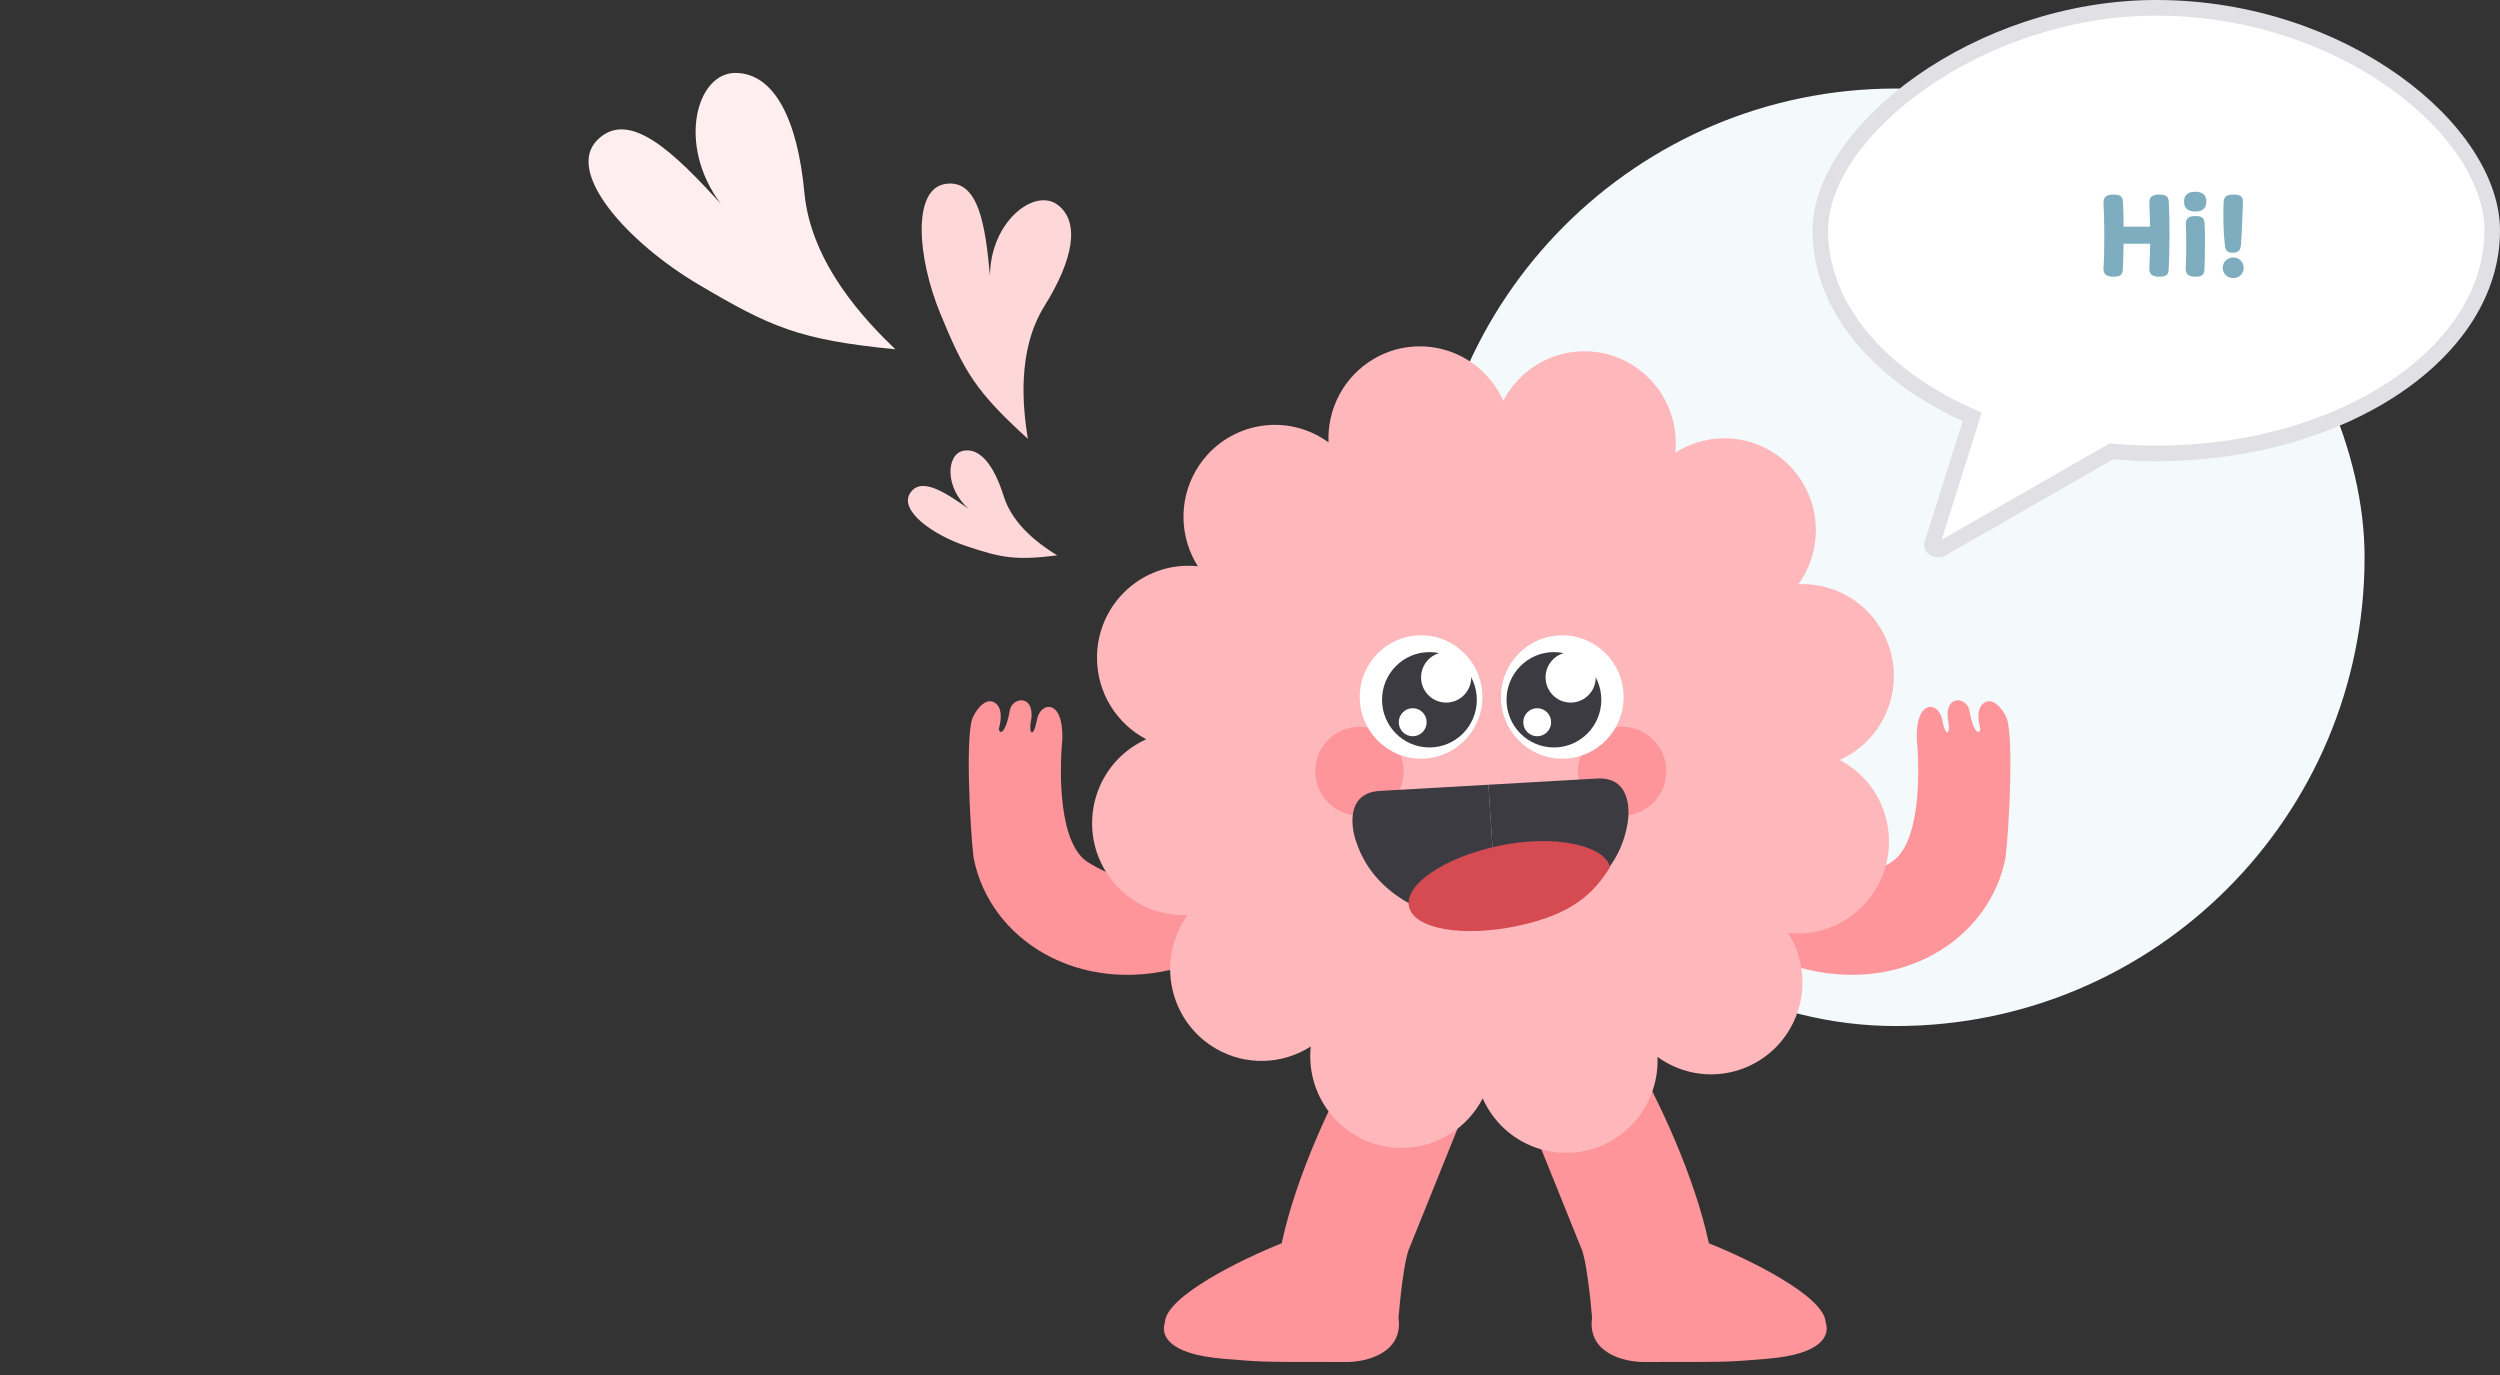 <svg width="480" height="264" viewBox="0 0 480 264" fill="none" xmlns="http://www.w3.org/2000/svg">
<rect x="0" y="0" width="480" height="264" fill="#333333" stroke="none"/>
<rect x="274" y="17" width="180" height="180" rx="90" fill="#F4FAFC"/>
<g clip-path="url(#clip0_873_14611)">
<path d="M186.922 137.448C185.252 139.978 186.226 158.796 186.922 164.652C189.999 180.521 207.162 191.078 226.404 185.799C240.837 181.4 246.522 163.364 237.775 153.246C238.65 159.405 226.901 176.7 208.911 165.563C203.225 162.044 203.387 148.223 203.967 142.015C204.245 134.145 199.793 134.637 199.097 138.151C198.401 142.015 197.357 140.961 198.053 137.799C198.401 133.231 194.309 133.934 193.879 136.394C193.044 141.172 191.792 140.961 191.792 139.907C192.905 135.691 191.096 134.637 190.052 134.637C188.661 134.637 187.385 136.511 186.922 137.448Z" fill="#FD959B"/>
<path d="M385.077 137.448C386.747 139.978 385.773 158.796 385.077 164.652C382 180.521 364.837 191.078 345.594 185.799C331.162 181.4 325.477 163.364 334.223 153.246C333.349 159.405 345.098 176.7 363.088 165.563C368.773 162.044 368.612 148.223 368.032 142.015C367.754 134.145 372.206 134.637 372.902 138.151C373.598 142.015 374.641 140.961 373.946 137.799C373.598 133.231 377.69 133.934 378.12 136.394C378.955 141.172 380.207 140.961 380.207 139.907C379.094 135.691 380.903 134.637 381.946 134.637C383.338 134.637 384.613 136.511 385.077 137.448Z" fill="#FD959B"/>
<path d="M246.085 238.711C248.822 225.868 255.754 211.06 260.738 202.552H285.558L270.606 239.623C269.649 241.567 268.812 249.346 268.513 252.992C269.47 259.799 262.333 261.5 258.645 261.5C240.562 261.5 242.7 261.5 235.021 260.893C224.05 260.024 222.86 256.233 223.657 253.904C223.896 248.799 238.709 241.648 246.085 238.711Z" fill="#FD959B"/>
<path d="M328.106 238.711C325.369 225.868 318.437 211.06 313.453 202.552H288.633L303.585 239.623C304.542 241.567 305.379 249.346 305.678 252.992C304.721 259.799 311.858 261.5 315.546 261.5C333.63 261.5 331.492 261.5 339.171 260.893C350.141 260.024 351.332 256.233 350.534 253.904C350.295 248.799 335.483 241.648 328.106 238.711Z" fill="#FD959B"/>
<path fill-rule="evenodd" clip-rule="evenodd" d="M304.201 67.446C297.43 67.446 291.554 71.304 288.629 76.955C288.384 76.404 288.108 75.861 287.802 75.327C282.957 66.886 272.226 63.994 263.834 68.867C257.97 72.273 254.799 78.569 255.075 84.933C254.589 84.58 254.08 84.249 253.55 83.941C245.158 79.067 234.427 81.959 229.582 90.4C226.196 96.299 226.581 103.346 229.982 108.719C229.386 108.658 228.782 108.626 228.169 108.626C218.479 108.626 210.624 116.528 210.624 126.275C210.624 133.087 214.46 138.997 220.077 141.939C219.53 142.186 218.99 142.463 218.46 142.771C210.068 147.645 207.192 158.438 212.037 166.88C215.423 172.778 221.682 175.967 228.009 175.691C227.658 176.179 227.328 176.69 227.022 177.224C222.177 185.665 225.052 196.459 233.444 201.333C239.308 204.738 246.314 204.352 251.656 200.93C251.595 201.53 251.564 202.138 251.564 202.755C251.564 212.502 259.419 220.404 269.109 220.404C275.881 220.404 281.757 216.545 284.682 210.894C284.927 211.444 285.202 211.987 285.509 212.521C290.354 220.962 301.084 223.855 309.476 218.981C315.34 215.576 318.51 209.28 318.236 202.917C318.721 203.269 319.228 203.6 319.758 203.908C328.15 208.782 338.881 205.889 343.726 197.448C347.111 191.549 346.727 184.502 343.325 179.129C343.923 179.19 344.529 179.222 345.142 179.222C354.832 179.222 362.688 171.32 362.688 161.573C362.688 154.762 358.852 148.852 353.235 145.909C353.781 145.663 354.32 145.386 354.849 145.079C363.241 140.205 366.117 129.411 361.272 120.97C357.886 115.072 351.628 111.883 345.301 112.159C345.652 111.67 345.982 111.158 346.289 110.625C351.134 102.183 348.259 91.389 339.867 86.516C334.002 83.11 326.996 83.496 321.654 86.919C321.715 86.319 321.747 85.711 321.747 85.095C321.747 75.348 313.891 67.446 304.201 67.446Z" fill="#FEB7BB"/>
<ellipse cx="261.011" cy="148.077" rx="8.48" ry="8.53" fill="#FD959B"/>
<ellipse cx="311.444" cy="148.077" rx="8.48" ry="8.53" fill="#FD959B"/>
<ellipse cx="272.845" cy="133.822" rx="11.776" ry="11.845" fill="white"/>
<ellipse cx="274.451" cy="134.359" rx="9.099" ry="9.153" fill="#3B3B41"/>
<ellipse cx="271.24" cy="138.667" rx="2.676" ry="2.692" fill="white"/>
<ellipse cx="277.663" cy="130.052" rx="4.817" ry="4.846" fill="white"/>
<ellipse cx="11.776" cy="11.845" rx="11.776" ry="11.845" transform="matrix(-1 0 0 1 311.735 121.977)" fill="white"/>
<ellipse cx="298.353" cy="134.359" rx="9.099" ry="9.153" fill="#3B3B41"/>
<ellipse cx="295.142" cy="138.667" rx="2.676" ry="2.692" fill="white"/>
<ellipse cx="301.566" cy="130.052" rx="4.817" ry="4.846" fill="white"/>
<path d="M287.5 177.123L285.773 150.668L264.896 151.859C258.587 152.219 259.281 158.564 260.416 161.691C264.133 172.971 276.83 177.732 287.5 177.123Z" fill="#3B3B41"/>
<path d="M287.5 177.123L285.773 150.668L306.649 149.476C312.959 149.116 313.096 155.493 312.375 158.726C310.154 170.345 298.171 176.514 287.5 177.123Z" fill="#3B3B41"/>
<path d="M309.125 166.5C306 171.5 301.935 175.532 291.408 177.768C280.88 180.004 271.535 178.375 270.535 174.129C269.534 169.884 277.258 164.629 287.785 162.393C298.313 160.157 308.125 162.255 309.125 166.5Z" fill="#D64A52"/>
</g>
<path d="M141.271 14.001C133.77 13.898 129.866 27.693 138.368 39.101C129.547 29.435 120.762 20.73 114.65 26.918C108.538 33.107 120.383 46.504 134.145 54.639C147.907 62.773 153.383 65.259 171.906 67.063C166.322 61.698 155.723 50.753 154.436 36.96C153.15 23.167 148.773 14.104 141.271 14.001Z" fill="#FFEEEF"/>
<path d="M203.087 39.341C198.692 35.987 190.173 42.452 190.072 52.946C189.2 43.344 187.917 34.327 181.514 35.313C175.111 36.299 176.094 49.44 180.58 60.303C185.066 71.166 187.189 75.044 197.342 84.244C196.451 78.612 195.102 67.472 200.548 58.73C205.993 49.989 207.481 42.695 203.087 39.341Z" fill="#FED7D9"/>
<path d="M184.93 86.553C181.703 87.234 181.308 93.601 186.012 97.733C181.332 94.389 176.757 91.458 174.71 94.736C172.662 98.013 178.984 102.686 185.641 104.888C192.298 107.09 194.877 107.64 202.989 106.633C200.096 104.843 194.536 101.115 192.705 95.251C190.874 89.386 188.157 85.873 184.93 86.553Z" fill="#FED7D9"/>
<g clip-path="url(#clip1_873_14611)">
<path d="M378.258 81.317L378.656 80.054L377.452 79.502C360.333 71.662 349.5 58.664 349.5 44.279C349.5 34.86 356.88 24.183 368.908 15.758C380.859 7.387 397.063 1.5 414 1.5C431.902 1.5 448.099 7.394 459.796 15.75C471.556 24.152 478.5 34.827 478.5 44.279C478.5 55.853 471.507 66.511 459.832 74.343C448.167 82.168 431.967 87.057 414 87.057C411.246 87.057 408.531 86.927 405.861 86.701L405.395 86.662L404.989 86.895L372.894 105.298C372.894 105.298 372.894 105.298 372.893 105.298C372.372 105.596 371.76 105.542 371.328 105.28C370.906 105.024 370.873 104.753 370.939 104.545L370.939 104.543L378.258 81.317Z" fill="white" stroke="#E1E1E5" stroke-width="3"/>
<path d="M403.871 51.52C404.111 47.66 404.051 42.38 403.871 38.96C403.811 37.68 404.671 37.36 405.731 37.36C406.791 37.36 407.531 37.48 407.611 38.76C407.691 40.14 407.731 41.78 407.731 43.52H412.811C412.791 41.86 412.731 40.26 412.671 38.96C412.611 37.68 413.471 37.36 414.531 37.36C415.591 37.36 416.331 37.48 416.411 38.76C416.611 42.36 416.571 47.86 416.391 51.72C416.331 53 415.591 53.12 414.531 53.12C413.471 53.12 412.591 52.8 412.671 51.52C412.751 50.08 412.811 48.46 412.831 46.8H407.731C407.711 48.54 407.651 50.26 407.591 51.72C407.531 53 406.791 53.12 405.731 53.12C404.671 53.12 403.791 52.8 403.871 51.52ZM419.658 51.52C419.818 48.66 419.778 45.22 419.678 43.08C419.618 41.8 420.458 41.48 421.458 41.48C422.458 41.48 423.198 41.6 423.278 42.88C423.418 45.2 423.358 48.86 423.258 51.72C423.218 53 422.458 53.12 421.458 53.12C420.458 53.12 419.578 52.8 419.658 51.52ZM421.498 40.62C420.098 40.62 419.338 39.98 419.338 38.7C419.338 37.44 420.098 36.82 421.498 36.82C422.878 36.82 423.618 37.44 423.618 38.7C423.618 39.98 422.878 40.62 421.498 40.62ZM430.25 47.12C430.15 48.4 429.25 48.52 428.79 48.52C428.13 48.52 427.35 48.5 427.19 47.22C426.89 44.82 426.83 41.58 426.93 38.86C426.97 37.58 427.73 37.36 428.79 37.36C429.85 37.36 430.69 37.52 430.65 38.8C430.55 41.52 430.43 44.72 430.25 47.12ZM428.79 53.4C427.63 53.4 426.75 52.5 426.75 51.4C426.75 50.36 427.63 49.44 428.79 49.44C429.97 49.44 430.79 50.36 430.79 51.4C430.79 52.5 429.97 53.4 428.79 53.4Z" fill="#7DADBE"/>
</g>
<defs>
<clipPath id="clip0_873_14611">
<rect width="200" height="200" fill="white" transform="translate(186 64)"/>
</clipPath>
<clipPath id="clip1_873_14611">
<rect width="132" height="107" fill="white" transform="translate(348)"/>
</clipPath>
</defs>
</svg>
